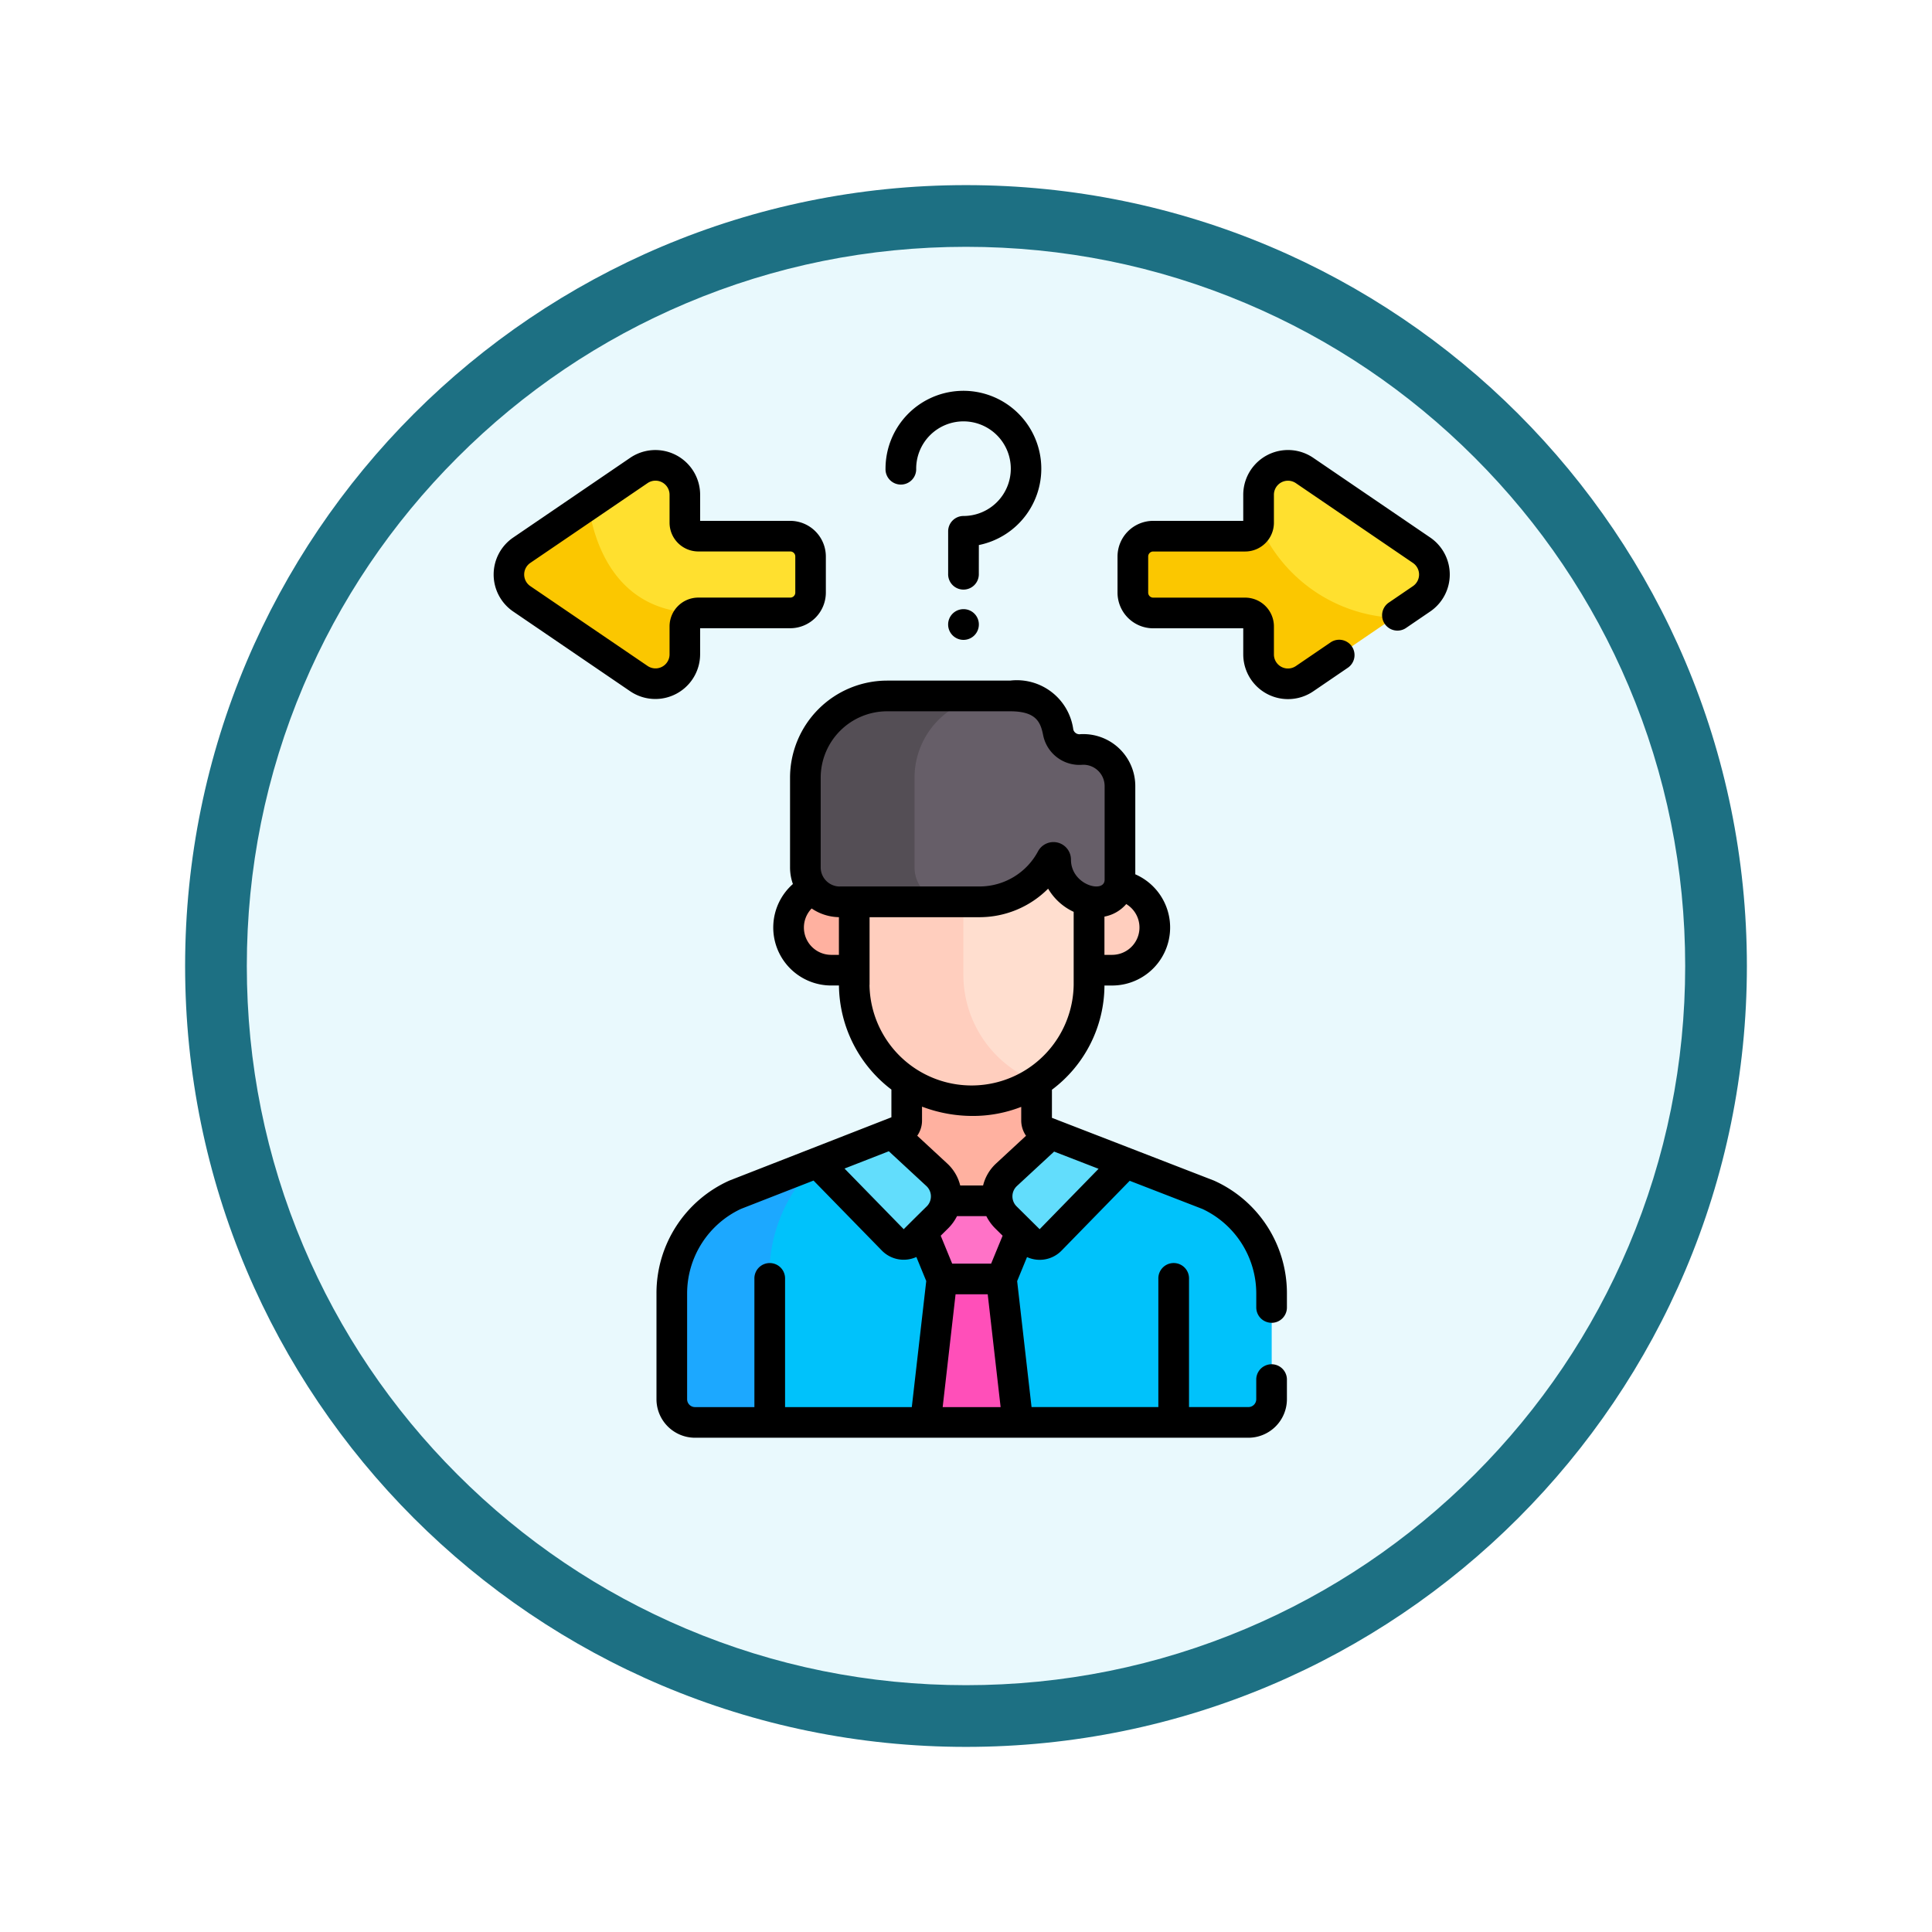 <svg xmlns="http://www.w3.org/2000/svg" xmlns:xlink="http://www.w3.org/1999/xlink" width="93.934" height="93.934" viewBox="0 0 93.934 93.934">
  <defs>
    <filter id="Trazado_982547" x="0" y="0" width="93.934" height="93.934" filterUnits="userSpaceOnUse">
      <feOffset dy="3" input="SourceAlpha"/>
      <feGaussianBlur stdDeviation="3" result="blur"/>
      <feFlood flood-opacity="0.161"/>
      <feComposite operator="in" in2="blur"/>
      <feComposite in="SourceGraphic"/>
    </filter>
  </defs>
  <g id="Grupo_1180693" data-name="Grupo 1180693" transform="translate(-1032 -2654)">
    <g id="Grupo_1179675" data-name="Grupo 1179675" transform="translate(3 58)">
      <g id="Grupo_1173795" data-name="Grupo 1173795" transform="translate(839.967 610)">
        <g id="Grupo_1167337" data-name="Grupo 1167337" transform="translate(198.033 1992)">
          <g id="Grupo_1166720" data-name="Grupo 1166720">
            <g id="Grupo_1164305" data-name="Grupo 1164305">
              <g id="Grupo_1163948" data-name="Grupo 1163948">
                <g id="Grupo_1158168" data-name="Grupo 1158168">
                  <g id="Grupo_1152576" data-name="Grupo 1152576">
                    <g id="Grupo_1148633" data-name="Grupo 1148633">
                      <g id="Grupo_1148525" data-name="Grupo 1148525">
                        <g transform="matrix(1, 0, 0, 1, -9, -6)" filter="url(#Trazado_982547)">
                          <g id="Trazado_982547-2" data-name="Trazado 982547" transform="translate(9 6)" fill="#e9f9fd">
                            <path d="M 37.967 74.434 C 33.043 74.434 28.268 73.47 23.773 71.568 C 19.43 69.732 15.53 67.102 12.181 63.753 C 8.831 60.403 6.202 56.503 4.365 52.161 C 2.464 47.666 1.5 42.89 1.5 37.967 C 1.5 33.043 2.464 28.268 4.365 23.773 C 6.202 19.43 8.831 15.53 12.181 12.181 C 15.53 8.831 19.43 6.202 23.773 4.365 C 28.268 2.464 33.043 1.5 37.967 1.5 C 42.89 1.5 47.666 2.464 52.161 4.365 C 56.503 6.202 60.403 8.831 63.753 12.181 C 67.102 15.53 69.732 19.43 71.568 23.773 C 73.47 28.268 74.434 33.043 74.434 37.967 C 74.434 42.89 73.47 47.666 71.568 52.161 C 69.732 56.503 67.102 60.403 63.753 63.753 C 60.403 67.102 56.503 69.732 52.161 71.568 C 47.666 73.47 42.89 74.434 37.967 74.434 Z" stroke="none"/>
                            <path d="M 37.967 3 C 33.245 3 28.666 3.924 24.357 5.747 C 20.194 7.508 16.454 10.029 13.242 13.242 C 10.029 16.454 7.508 20.194 5.747 24.357 C 3.924 28.666 3 33.245 3 37.967 C 3 42.689 3.924 47.268 5.747 51.577 C 7.508 55.74 10.029 59.48 13.242 62.692 C 16.454 65.904 20.194 68.426 24.357 70.187 C 28.666 72.009 33.245 72.934 37.967 72.934 C 42.689 72.934 47.268 72.009 51.577 70.187 C 55.74 68.426 59.48 65.904 62.692 62.692 C 65.904 59.48 68.426 55.74 70.187 51.577 C 72.009 47.268 72.934 42.689 72.934 37.967 C 72.934 33.245 72.009 28.666 70.187 24.357 C 68.426 20.194 65.904 16.454 62.692 13.242 C 59.48 10.029 55.74 7.508 51.577 5.747 C 47.268 3.924 42.689 3 37.967 3 M 37.967 0 C 58.935 0 75.934 16.998 75.934 37.967 C 75.934 58.935 58.935 75.934 37.967 75.934 C 16.998 75.934 0 58.935 0 37.967 C 0 16.998 16.998 0 37.967 0 Z" stroke="none" fill="#1d7083"/>
                          </g>
                        </g>
                      </g>
                    </g>
                  </g>
                </g>
              </g>
            </g>
          </g>
        </g>
      </g>
    </g>
    <g id="toma-de-decisiones" transform="translate(1033.785 2673)">
      <g id="Grupo_1180691" data-name="Grupo 1180691" transform="translate(22.96 3.621)">
        <path id="Trazado_1040071" data-name="Trazado 1040071" d="M116.428,377.473l-3.994,1.56a5.285,5.285,0,0,0-3.086,4.787v5.155a1.128,1.128,0,0,0,1.128,1.128h2.886l.742-1.147,3.48-9.238Z" transform="translate(-101.43 -343.564)" fill="#1ca8ff"/>
        <path id="Trazado_1040072" data-name="Trazado 1040072" d="M178.536,379.032l-4-1.55-1.782.488-4.18,2.992h-3.319l-3.919-3.144-1.791-.345a7.5,7.5,0,0,0-2.32,4.908v6.579l.746,1.142h6.83l1.27-1.147h2.063l1.157,1.147h6.831l.746-.8.746.8h2.886a1.128,1.128,0,0,0,1.128-1.128v-5.155A5.285,5.285,0,0,0,178.536,379.032Z" transform="translate(-144.543 -343.563)" fill="#00c2fb"/>
        <path id="Trazado_1040073" data-name="Trazado 1040073" d="M222.857,330.537l-.323-.125a.571.571,0,0,1-.365-.531l0-1.876-.909-1.092h-4.489L215.855,328v1.881a.525.525,0,0,1-.243.462l-.461.18-.22,1.089,2.707,2.577h2.73l2.62-2.315Z" transform="translate(-196.515 -298.031)" fill="#ffb1a0"/>
        <path id="Trazado_1040074" data-name="Trazado 1040074" d="M234.781,396.246l-.669-.129h-2.506l-.7.085-.6.808.171.625.937,2.283.771.467h1.507l.617-.467.937-2.283v-.81Z" transform="translate(-210.361 -360.355)" fill="#ff72c7"/>
        <path id="Trazado_1040075" data-name="Trazado 1040075" d="M180.558,364.6l3.664,3.755a.744.744,0,0,0,1.056.009l1.12-1.109a1.432,1.432,0,0,0-.035-2.069l-2.168-2.007Z" transform="translate(-165.56 -330.695)" fill="#62ddfc"/>
        <path id="Trazado_1040076" data-name="Trazado 1040076" d="M269.965,368.527a.744.744,0,0,0,1.056-.009l3.655-3.745-3.648-1.413-2.149,1.989a1.432,1.432,0,0,0-.035,2.069Z" transform="translate(-244.686 -330.855)" fill="#62ddfc"/>
        <path id="Trazado_1040077" data-name="Trazado 1040077" d="M233.42,441.314h4.489l-.8-6.975h-2.894Z" transform="translate(-213.166 -394.776)" fill="#ff4fb9"/>
        <path id="Trazado_1040078" data-name="Trazado 1040078" d="M167.636,243.611a2.075,2.075,0,0,0,.89,3.95h1.118l1.015-.908v-3.041Z" transform="translate(-152.854 -223.011)" fill="#ffb1a0"/>
        <path id="Trazado_1040079" data-name="Trazado 1040079" d="M306.489,241.883H304.1v3.432l.927.69h1.118a2.075,2.075,0,0,0,.345-4.122Z" transform="translate(-276.819 -221.455)" fill="#ffcebe"/>
        <path id="Trazado_1040080" data-name="Trazado 1040080" d="M207.274,218.355l-1.382-1.4h-4.936l-2.383,3.277v4.036a5.75,5.75,0,0,0,8.863,4.711l.821-2.359Z" transform="translate(-181.783 -199.003)" fill="#ffcebe"/>
        <path id="Trazado_1040081" data-name="Trazado 1040081" d="M257.363,216.952h-3.42l-2.015,2.771v4.036a5.591,5.591,0,0,0,3.558,5.218,5.626,5.626,0,0,0,2.555-4.711v-4.081Z" transform="translate(-229.834 -199.003)" fill="#ffdecf"/>
        <g id="Grupo_1180689" data-name="Grupo 1180689" transform="translate(14.413 11.216)">
          <path id="Trazado_1040082" data-name="Trazado 1040082" d="M181.645,159.245h-5.3a1.674,1.674,0,0,1-1.673-1.674V153.21a3.975,3.975,0,0,1,3.975-3.975h5.3l1.459,1.259-1.925,6.688Z" transform="translate(-174.667 -149.235)" fill="#544e55"/>
        </g>
        <path id="Trazado_1040083" data-name="Trazado 1040083" d="M236.147,151.837a1.05,1.05,0,0,1-1.135-.826c-.174-.891-.616-1.776-2.34-1.776H232a3.975,3.975,0,0,0-3.975,3.975v4.362a1.674,1.674,0,0,0,1.673,1.674h1.484a3.973,3.973,0,0,0,3.506-2.1.106.106,0,0,1,.2.051,2.058,2.058,0,0,0,2.052,2.052,1.079,1.079,0,0,0,1.076-1.076v-4.552A1.783,1.783,0,0,0,236.147,151.837Z" transform="translate(-208.305 -138.019)" fill="#665e68"/>
        <path id="Trazado_1040084" data-name="Trazado 1040084" d="M38.91,60.986a.654.654,0,0,0-.654.654V63a1.43,1.43,0,0,1-2.235,1.181L30.33,60.3a1.43,1.43,0,0,1,0-2.363l3.244-2.211h1.8L38.5,58.509Z" transform="translate(-29.705 -53.808)" fill="#fbc700"/>
        <path id="Trazado_1040085" data-name="Trazado 1040085" d="M347.494,65.111l-4.339,2.957a1.43,1.43,0,0,1-2.235-1.181V65.529a.654.654,0,0,0-.654-.654H335.8a.988.988,0,0,1-.988-.988V62.129a.988.988,0,0,1,.988-.988h4.47a.654.654,0,0,0,.654-.654l.81-.442,4.938,2.353Z" transform="translate(-304.473 -57.696)" fill="#fbc700"/>
        <g id="Grupo_1180690" data-name="Grupo 1180690" transform="translate(3.868)">
          <path id="Trazado_1040086" data-name="Trazado 1040086" d="M78.416,39.867h-4.47a.654.654,0,0,1-.654-.654V37.854a1.43,1.43,0,0,0-2.235-1.181l-2.448,1.669c.223,1.592,1.186,5.259,5.337,5.259h4.47a.988.988,0,0,0,.988-.988V40.855A.988.988,0,0,0,78.416,39.867Z" transform="translate(-68.609 -36.422)" fill="#ffe02f"/>
          <path id="Trazado_1040087" data-name="Trazado 1040087" d="M402.862,43.837l1.353-.922a1.43,1.43,0,0,0,0-2.363l-5.691-3.879a1.43,1.43,0,0,0-2.235,1.181v1.358A7.522,7.522,0,0,0,402.862,43.837Z" transform="translate(-363.709 -36.422)" fill="#ffe02f"/>
        </g>
      </g>
      <g id="Grupo_1180692" data-name="Grupo 1180692" transform="translate(22.215)">
        <path id="Trazado_1040088" data-name="Trazado 1040088" d="M23.164,36.772l5.691,3.879a2.177,2.177,0,0,0,3.4-1.8V37.587h4.379a1.736,1.736,0,0,0,1.734-1.734V34.1a1.736,1.736,0,0,0-1.734-1.734H32.256V31.1a2.176,2.176,0,0,0-3.4-1.8l-5.691,3.879A2.176,2.176,0,0,0,23.164,36.772ZM24,34.41,29.7,30.531a.684.684,0,0,1,1.069.565v1.358a1.4,1.4,0,0,0,1.4,1.4h4.47a.243.243,0,0,1,.243.243v1.757a.243.243,0,0,1-.243.243h-4.47a1.4,1.4,0,0,0-1.4,1.4v1.358a.683.683,0,0,1-1.069.565L24,35.54A.683.683,0,0,1,24,34.41Z" transform="translate(-22.215 -26.042)"/>
        <path id="Trazado_1040089" data-name="Trazado 1040089" d="M218.438,7.5A3.787,3.787,0,1,0,213.9,3.787a.746.746,0,1,0,1.491,0,2.3,2.3,0,1,1,2.3,2.3.746.746,0,0,0-.746.746v2.06a.746.746,0,1,0,1.491,0Z" transform="translate(-194.846)"/>
        <path id="Trazado_1040090" data-name="Trazado 1040090" d="M245.243,106.79a.747.747,0,1,0,.746.749v-.006a.743.743,0,0,0-.746-.743Z" transform="translate(-222.397 -96.173)"/>
        <path id="Trazado_1040091" data-name="Trazado 1040091" d="M341.674,35.541l-1.153.786a.746.746,0,1,0,.84,1.232l1.153-.786a2.176,2.176,0,0,0,0-3.595L336.823,29.3a2.176,2.176,0,0,0-3.4,1.8v1.267h-4.379A1.736,1.736,0,0,0,327.31,34.1v1.757a1.736,1.736,0,0,0,1.734,1.734h4.379v1.267a2.177,2.177,0,0,0,3.4,1.8l1.663-1.134a.746.746,0,1,0-.84-1.232l-1.663,1.134a.683.683,0,0,1-1.069-.565V37.5a1.4,1.4,0,0,0-1.4-1.4h-4.47a.243.243,0,0,1-.243-.243V34.1a.243.243,0,0,1,.243-.243h4.47a1.4,1.4,0,0,0,1.4-1.4V31.1a.683.683,0,0,1,1.069-.565l5.691,3.879A.683.683,0,0,1,341.674,35.541Z" transform="translate(-296.976 -26.043)"/>
        <path id="Trazado_1040092" data-name="Trazado 1040092" d="M131.754,172.961a.746.746,0,0,0,.746-.746v-.693a6,6,0,0,0-3.548-5.477l-.015-.006-7.862-3.045v-1.366a6.367,6.367,0,0,0,2.554-5.067H124a2.821,2.821,0,0,0,1.128-5.407v-4.289a2.527,2.527,0,0,0-2.668-2.524h0a.31.31,0,0,1-.346-.226,2.771,2.771,0,0,0-3.071-2.379h-5.981a4.726,4.726,0,0,0-4.72,4.72v4.362a2.406,2.406,0,0,0,.139.808,2.819,2.819,0,0,0,1.866,4.934h.373a6.44,6.44,0,0,0,2.55,5.06v1.348l-7.861,3.07-.013.005a6,6,0,0,0-3.548,5.477v5.155a1.875,1.875,0,0,0,1.873,1.873h26.906a1.876,1.876,0,0,0,1.873-1.873v-.981a.746.746,0,0,0-1.491,0v.981a.382.382,0,0,1-.382.382H127.74v-6.23a.746.746,0,1,0-1.491,0v6.23h-6.165l-.7-6.124.48-1.169a1.485,1.485,0,0,0,1.681-.316l3.311-3.393,3.536,1.37a4.544,4.544,0,0,1,2.618,4.095v.693a.746.746,0,0,0,.746.746Zm-7.066-20.36A1.33,1.33,0,0,1,124,155.07h-.372v-1.86A1.841,1.841,0,0,0,124.688,152.6Zm-13.97,2.469h-.372a1.328,1.328,0,0,1-.953-2.255,2.436,2.436,0,0,0,1.325.423Zm.042-3.323a.93.93,0,0,1-.928-.928v-4.362a3.233,3.233,0,0,1,3.229-3.229h5.981c1.275,0,1.482.531,1.608,1.173a1.8,1.8,0,0,0,1.924,1.426,1.038,1.038,0,0,1,1.063,1.037v4.552c0,.69-1.637.264-1.637-.977a.851.851,0,0,0-.645-.827h0a.853.853,0,0,0-.956.424,3.226,3.226,0,0,1-2.849,1.709h-6.788Zm1.449,4.782v-3.29h5.339a4.714,4.714,0,0,0,3.342-1.387,2.815,2.815,0,0,0,1.242,1.127l0,0v3.548a4.964,4.964,0,0,1-9.927,0Zm7.607,7.337-1.456,1.348a2.157,2.157,0,0,0-.632,1.069h-1.112a2.156,2.156,0,0,0-.632-1.069l-1.458-1.35a1.28,1.28,0,0,0,.233-.752v-.662a6.925,6.925,0,0,0,2.495.452,6.437,6.437,0,0,0,2.328-.441v.657a1.314,1.314,0,0,0,.234.749Zm-5.554,13.192H108.1v-6.23a.746.746,0,1,0-1.491,0v6.23H103.72a.383.383,0,0,1-.382-.382v-5.155a4.544,4.544,0,0,1,2.619-4.1l3.527-1.377,3.319,3.4a1.486,1.486,0,0,0,1.681.316l.48,1.169Zm.725-9.758c-.611.6-1.062,1.053-1.118,1.109l-2.878-2.949,2.154-.841,1.825,1.69A.686.686,0,0,1,114.988,167.3Zm.776,9.758.627-5.484h1.563l.627,5.484Zm2.356-6.975h-1.894l-.557-1.358.369-.365a2.275,2.275,0,0,0,.422-.586h1.427a2.291,2.291,0,0,0,.422.586l.369.365Zm2.359-1.674h0l-1.12-1.109a.687.687,0,0,1,.016-.992l1.807-1.673,2.161.837Z" transform="translate(-93.93 -127.645)"/>
      </g>
    </g>
  </g>
</svg>
